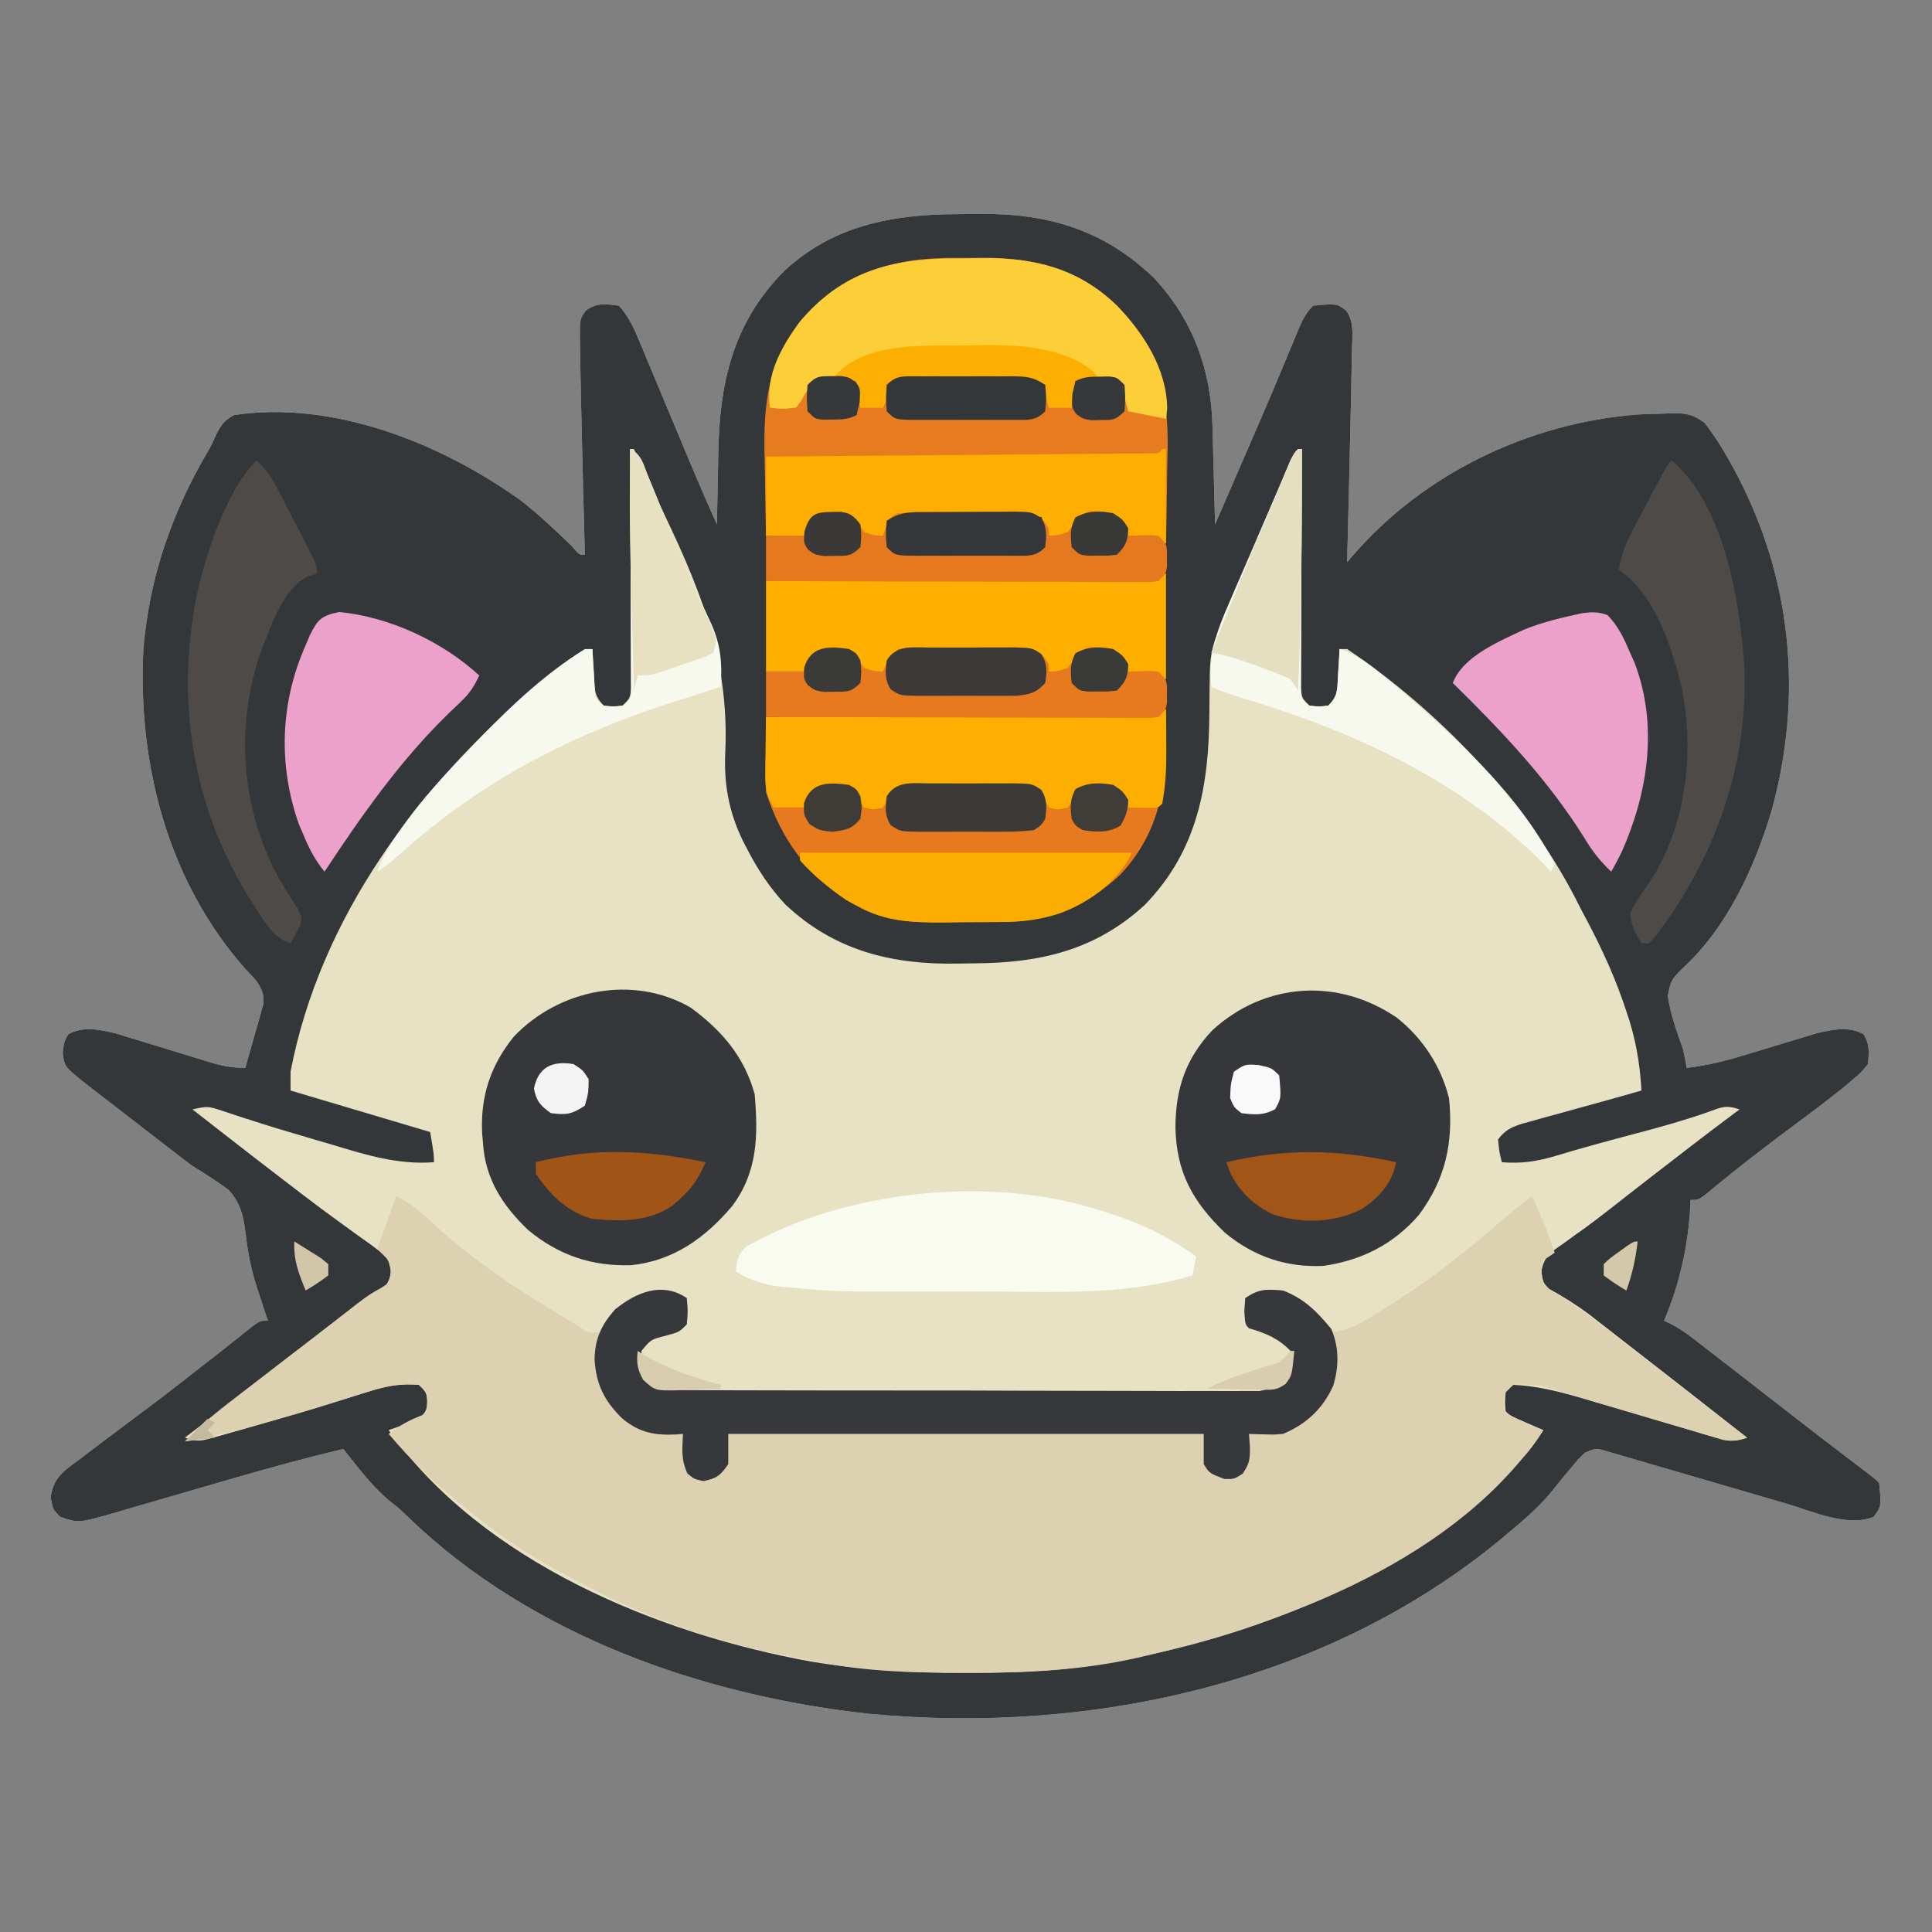 <?xml version="1.0" encoding="UTF-8"?>
<svg version="1.1" xmlns="http://www.w3.org/2000/svg" width="512" height="512">
<rect width="100%" height="100%" fill="#808080" stroke="none"/>
<path d="M0 0 C2.122 -0.01 4.243 -0.041 6.365 -0.072 C24.361 -0.214 39.185 4.175 52.375 16.873 C62.654 27.859 67.558 41.212 67.906 56.166 C67.927 56.914 67.948 57.661 67.969 58.431 C68.034 60.805 68.093 63.179 68.152 65.553 C68.195 67.168 68.239 68.783 68.283 70.398 C68.39 74.346 68.491 78.293 68.59 82.24 C70.718 77.33 72.846 72.419 74.972 67.508 C75.715 65.793 76.458 64.078 77.201 62.364 C83.911 46.881 83.911 46.881 90.381 31.296 C91.542 28.478 92.411 26.419 94.59 24.24 C100.834 23.673 100.834 23.673 103.292 25.519 C105.63 28.619 104.927 32.574 104.84 36.303 C104.829 37.261 104.818 38.22 104.806 39.207 C104.765 42.153 104.707 45.097 104.64 48.042 C104.584 50.507 104.531 52.973 104.478 55.438 C104.214 67.707 103.912 79.974 103.59 92.24 C104.033 91.719 104.476 91.198 104.932 90.662 C123.828 68.706 151.807 55.297 180.656 53.082 C182.843 52.965 185.025 52.908 187.215 52.865 C187.952 52.828 188.689 52.79 189.449 52.752 C193.258 52.691 195.263 52.995 198.336 55.303 C200.879 58.618 203.02 61.956 205.027 65.615 C205.415 66.318 205.802 67.02 206.202 67.744 C221.433 95.947 224.587 127.55 215.997 158.375 C211.535 173.298 204.017 189.443 192.402 199.928 C189.394 203.048 189.394 203.048 188.571 207.155 C189.282 212.049 190.943 216.596 192.59 221.24 C192.959 222.899 193.311 224.564 193.59 226.24 C198.524 225.64 203.037 224.631 207.808 223.174 C209.166 222.767 210.524 222.36 211.883 221.953 C213.99 221.316 216.096 220.676 218.201 220.031 C220.255 219.403 222.313 218.788 224.371 218.174 C225.588 217.803 226.806 217.432 228.06 217.051 C232.253 216.088 236.657 215.118 240.527 217.365 C242.098 220.137 241.921 222.097 241.59 225.24 C239.824 227.479 239.824 227.479 237.34 229.553 C236.423 230.324 235.507 231.094 234.562 231.889 C230.669 234.969 226.731 237.975 222.734 240.92 C219.448 243.344 216.2 245.812 212.965 248.303 C212.425 248.717 211.885 249.131 211.329 249.558 C206.988 252.902 202.735 256.347 198.515 259.842 C196.59 261.24 196.59 261.24 194.59 261.24 C194.564 261.932 194.538 262.625 194.511 263.338 C193.912 273.687 191.64 283.669 187.59 293.24 C188.178 293.518 188.766 293.795 189.372 294.081 C191.463 295.174 193.202 296.349 195.066 297.787 C195.727 298.295 196.389 298.803 197.07 299.326 C198.132 300.15 198.132 300.15 199.215 300.99 C199.961 301.565 200.707 302.14 201.476 302.732 C207.606 307.46 213.714 312.218 219.818 316.978 C225.972 321.774 232.164 326.519 238.373 331.242 C239.379 332.009 239.379 332.009 240.406 332.791 C240.998 333.241 241.591 333.692 242.201 334.156 C243.59 335.24 243.59 335.24 244.59 336.24 C245.167 342.471 245.167 342.471 243.09 345.24 C236.169 348.009 226.912 343.761 220.168 341.77 C218.097 341.16 216.025 340.557 213.951 339.956 C208.062 338.249 202.177 336.526 196.293 334.8 C192.681 333.742 189.066 332.691 185.45 331.646 C183.408 331.052 181.369 330.449 179.33 329.846 C178.094 329.488 176.859 329.131 175.586 328.763 C174.498 328.444 173.41 328.125 172.288 327.797 C169.509 326.989 169.509 326.989 166.59 328.24 C164.873 329.896 164.873 329.896 163.215 331.928 C162.597 332.652 161.98 333.377 161.344 334.123 C159.927 335.833 158.535 337.565 157.152 339.303 C153.918 343.01 150.365 346.099 146.59 349.24 C145.86 349.858 145.13 350.475 144.379 351.111 C98.104 389.315 35.86 402.976 -23.036 397.419 C-66.998 392.642 -112.447 376.752 -144.797 345.713 C-147.416 343.171 -147.416 343.171 -150.438 340.787 C-155.082 336.808 -158.618 332.01 -162.41 327.24 C-172.142 329.535 -181.754 332.162 -191.356 334.947 C-192.503 335.279 -193.651 335.61 -194.833 335.952 C-199.622 337.336 -204.41 338.722 -209.193 340.127 C-212.723 341.162 -216.258 342.181 -219.793 343.197 C-220.871 343.518 -221.95 343.839 -223.06 344.169 C-232.58 346.882 -232.58 346.882 -237.41 345.24 C-239.41 343.24 -239.41 343.24 -239.989 340.014 C-239.159 334.597 -236.424 332.997 -232.16 329.865 C-231.427 329.299 -230.693 328.733 -229.937 328.15 C-227.777 326.491 -225.598 324.863 -223.41 323.24 C-221.875 322.078 -221.875 322.078 -220.309 320.893 C-218.439 319.483 -216.562 318.082 -214.68 316.689 C-208.98 312.449 -203.406 308.04 -197.805 303.67 C-196.733 302.836 -196.733 302.836 -195.639 301.985 C-194.062 300.75 -192.492 299.505 -190.927 298.253 C-190.121 297.612 -189.315 296.971 -188.485 296.311 C-187.752 295.723 -187.019 295.135 -186.265 294.53 C-184.41 293.24 -184.41 293.24 -182.41 293.24 C-182.9 291.786 -182.9 291.786 -183.399 290.303 C-183.842 288.949 -184.283 287.595 -184.723 286.24 C-184.959 285.523 -185.195 284.807 -185.438 284.068 C-186.834 279.648 -187.705 275.449 -188.223 270.848 C-188.813 266.021 -189.426 262.331 -192.805 258.588 C-195.91 256.273 -199.105 254.258 -202.41 252.24 C-204.472 250.704 -206.514 249.141 -208.535 247.553 C-209.608 246.724 -210.681 245.896 -211.754 245.068 C-212.326 244.626 -212.899 244.183 -213.489 243.727 C-214.889 242.644 -216.29 241.562 -217.692 240.48 C-220.141 238.59 -222.589 236.697 -225.035 234.803 C-226.209 233.897 -226.209 233.897 -227.407 232.974 C-228.143 232.403 -228.879 231.832 -229.637 231.244 C-230.293 230.737 -230.948 230.23 -231.624 229.707 C-236.336 225.838 -236.336 225.838 -236.785 222.24 C-236.41 219.24 -236.41 219.24 -235.348 217.365 C-231.352 215.045 -226.861 216.133 -222.558 217.158 C-221.179 217.572 -219.803 217.996 -218.43 218.428 C-217.695 218.65 -216.959 218.872 -216.202 219.1 C-213.873 219.805 -211.548 220.521 -209.223 221.24 C-206.887 221.958 -204.551 222.672 -202.212 223.38 C-200.762 223.819 -199.314 224.264 -197.868 224.716 C-194.516 225.736 -191.956 226.24 -188.41 226.24 C-187.512 223.163 -186.646 220.078 -185.785 216.99 C-185.53 216.118 -185.275 215.245 -185.012 214.346 C-184.78 213.501 -184.548 212.657 -184.309 211.787 C-184.089 211.012 -183.869 210.237 -183.642 209.438 C-183.356 206.725 -183.974 205.522 -185.41 203.24 C-186.379 202.129 -187.383 201.047 -188.41 199.99 C-208.938 176.816 -216.977 145.612 -215.41 115.24 C-213.849 96.397 -207.934 79.256 -198.402 62.998 C-197.293 61.095 -197.293 61.095 -196.133 58.4 C-194.773 55.794 -193.992 54.676 -191.41 53.24 C-165.115 49.266 -136.646 60.682 -115.602 75.721 C-110.735 79.45 -106.313 83.69 -101.895 87.932 C-99.854 90.354 -99.854 90.354 -98.41 90.24 C-98.441 89.149 -98.471 88.058 -98.502 86.933 C-98.816 75.509 -99.103 64.085 -99.356 52.659 C-99.39 51.139 -99.425 49.619 -99.46 48.099 C-99.551 44.209 -99.616 40.319 -99.66 36.428 C-99.692 35.055 -99.692 35.055 -99.725 33.654 C-99.757 27.698 -99.757 27.698 -98.109 25.523 C-95.266 23.376 -92.826 23.813 -89.41 24.24 C-87.081 26.799 -85.715 29.509 -84.389 32.682 C-84.022 33.554 -83.655 34.426 -83.276 35.324 C-82.695 36.727 -82.695 36.727 -82.102 38.158 C-81.694 39.13 -81.286 40.102 -80.865 41.103 C-79.563 44.209 -78.268 47.318 -76.973 50.428 C-75.68 53.519 -74.386 56.609 -73.091 59.699 C-72.287 61.619 -71.484 63.54 -70.683 65.462 C-68.334 71.09 -65.914 76.68 -63.41 82.24 C-63.396 81.273 -63.381 80.306 -63.366 79.31 C-63.308 75.664 -63.23 72.018 -63.148 68.373 C-63.115 66.806 -63.087 65.239 -63.064 63.672 C-62.782 44.918 -59.255 28.774 -45.543 15.01 C-32.681 3.049 -16.979 0.046 0 0 Z " fill="#E8E2C4" transform="translate(253.41,56.76)"/>
<path d="M0 0 C2.122 -0.01 4.243 -0.041 6.365 -0.072 C24.361 -0.214 39.185 4.175 52.375 16.873 C62.654 27.859 67.558 41.212 67.906 56.166 C67.927 56.914 67.948 57.661 67.969 58.431 C68.034 60.805 68.093 63.179 68.152 65.553 C68.195 67.168 68.239 68.783 68.283 70.398 C68.39 74.346 68.491 78.293 68.59 82.24 C70.718 77.33 72.846 72.419 74.972 67.508 C75.715 65.793 76.458 64.078 77.201 62.364 C83.911 46.881 83.911 46.881 90.381 31.296 C91.542 28.478 92.411 26.419 94.59 24.24 C100.834 23.673 100.834 23.673 103.292 25.519 C105.63 28.619 104.927 32.574 104.84 36.303 C104.829 37.261 104.818 38.22 104.806 39.207 C104.765 42.153 104.707 45.097 104.64 48.042 C104.584 50.507 104.531 52.973 104.478 55.438 C104.214 67.707 103.912 79.974 103.59 92.24 C104.033 91.719 104.476 91.198 104.932 90.662 C123.828 68.706 151.807 55.297 180.656 53.082 C182.843 52.965 185.025 52.908 187.215 52.865 C187.952 52.828 188.689 52.79 189.449 52.752 C193.258 52.691 195.263 52.995 198.336 55.303 C200.879 58.618 203.02 61.956 205.027 65.615 C205.415 66.318 205.802 67.02 206.202 67.744 C221.433 95.947 224.587 127.55 215.997 158.375 C211.535 173.298 204.017 189.443 192.402 199.928 C189.394 203.048 189.394 203.048 188.571 207.155 C189.282 212.049 190.943 216.596 192.59 221.24 C192.959 222.899 193.311 224.564 193.59 226.24 C198.524 225.64 203.037 224.631 207.808 223.174 C209.166 222.767 210.524 222.36 211.883 221.953 C213.99 221.316 216.096 220.676 218.201 220.031 C220.255 219.403 222.313 218.788 224.371 218.174 C225.588 217.803 226.806 217.432 228.06 217.051 C232.253 216.088 236.657 215.118 240.527 217.365 C242.098 220.137 241.921 222.097 241.59 225.24 C239.824 227.479 239.824 227.479 237.34 229.553 C236.423 230.324 235.507 231.094 234.562 231.889 C230.669 234.969 226.731 237.975 222.734 240.92 C219.448 243.344 216.2 245.812 212.965 248.303 C212.425 248.717 211.885 249.131 211.329 249.558 C206.988 252.902 202.735 256.347 198.515 259.842 C196.59 261.24 196.59 261.24 194.59 261.24 C194.564 261.932 194.538 262.625 194.511 263.338 C193.912 273.687 191.64 283.669 187.59 293.24 C188.178 293.518 188.766 293.795 189.372 294.081 C191.463 295.174 193.202 296.349 195.066 297.787 C195.727 298.295 196.389 298.803 197.07 299.326 C198.132 300.15 198.132 300.15 199.215 300.99 C199.961 301.565 200.707 302.14 201.476 302.732 C207.606 307.46 213.714 312.218 219.818 316.978 C225.972 321.774 232.164 326.519 238.373 331.242 C239.379 332.009 239.379 332.009 240.406 332.791 C240.998 333.241 241.591 333.692 242.201 334.156 C243.59 335.24 243.59 335.24 244.59 336.24 C245.167 342.471 245.167 342.471 243.09 345.24 C236.169 348.009 226.912 343.761 220.168 341.77 C218.097 341.16 216.025 340.557 213.951 339.956 C208.062 338.249 202.177 336.526 196.293 334.8 C192.681 333.742 189.066 332.691 185.45 331.646 C183.408 331.052 181.369 330.449 179.33 329.846 C178.094 329.488 176.859 329.131 175.586 328.763 C174.498 328.444 173.41 328.125 172.288 327.797 C169.509 326.989 169.509 326.989 166.59 328.24 C164.873 329.896 164.873 329.896 163.215 331.928 C162.597 332.652 161.98 333.377 161.344 334.123 C159.927 335.833 158.535 337.565 157.152 339.303 C153.918 343.01 150.365 346.099 146.59 349.24 C145.86 349.858 145.13 350.475 144.379 351.111 C98.104 389.315 35.86 402.976 -23.036 397.419 C-66.998 392.642 -112.447 376.752 -144.797 345.713 C-147.416 343.171 -147.416 343.171 -150.438 340.787 C-155.082 336.808 -158.618 332.01 -162.41 327.24 C-172.142 329.535 -181.754 332.162 -191.356 334.947 C-192.503 335.279 -193.651 335.61 -194.833 335.952 C-199.622 337.336 -204.41 338.722 -209.193 340.127 C-212.723 341.162 -216.258 342.181 -219.793 343.197 C-220.871 343.518 -221.95 343.839 -223.06 344.169 C-232.58 346.882 -232.58 346.882 -237.41 345.24 C-239.41 343.24 -239.41 343.24 -239.989 340.014 C-239.159 334.597 -236.424 332.997 -232.16 329.865 C-231.427 329.299 -230.693 328.733 -229.937 328.15 C-227.777 326.491 -225.598 324.863 -223.41 323.24 C-221.875 322.078 -221.875 322.078 -220.309 320.893 C-218.439 319.483 -216.562 318.082 -214.68 316.689 C-208.98 312.449 -203.406 308.04 -197.805 303.67 C-196.733 302.836 -196.733 302.836 -195.639 301.985 C-194.062 300.75 -192.492 299.505 -190.927 298.253 C-190.121 297.612 -189.315 296.971 -188.485 296.311 C-187.752 295.723 -187.019 295.135 -186.265 294.53 C-184.41 293.24 -184.41 293.24 -182.41 293.24 C-182.9 291.786 -182.9 291.786 -183.399 290.303 C-183.842 288.949 -184.283 287.595 -184.723 286.24 C-184.959 285.523 -185.195 284.807 -185.438 284.068 C-186.834 279.648 -187.705 275.449 -188.223 270.848 C-188.813 266.021 -189.426 262.331 -192.805 258.588 C-195.91 256.273 -199.105 254.258 -202.41 252.24 C-204.472 250.704 -206.514 249.141 -208.535 247.553 C-209.608 246.724 -210.681 245.896 -211.754 245.068 C-212.326 244.626 -212.899 244.183 -213.489 243.727 C-214.889 242.644 -216.29 241.562 -217.692 240.48 C-220.141 238.59 -222.589 236.697 -225.035 234.803 C-226.209 233.897 -226.209 233.897 -227.407 232.974 C-228.143 232.403 -228.879 231.832 -229.637 231.244 C-230.293 230.737 -230.948 230.23 -231.624 229.707 C-236.336 225.838 -236.336 225.838 -236.785 222.24 C-236.41 219.24 -236.41 219.24 -235.348 217.365 C-231.352 215.045 -226.861 216.133 -222.558 217.158 C-221.179 217.572 -219.803 217.996 -218.43 218.428 C-217.695 218.65 -216.959 218.872 -216.202 219.1 C-213.873 219.805 -211.548 220.521 -209.223 221.24 C-206.887 221.958 -204.551 222.672 -202.212 223.38 C-200.762 223.819 -199.314 224.264 -197.868 224.716 C-194.516 225.736 -191.956 226.24 -188.41 226.24 C-187.512 223.163 -186.646 220.078 -185.785 216.99 C-185.53 216.118 -185.275 215.245 -185.012 214.346 C-184.78 213.501 -184.548 212.657 -184.309 211.787 C-184.089 211.012 -183.869 210.237 -183.642 209.438 C-183.356 206.725 -183.974 205.522 -185.41 203.24 C-186.379 202.129 -187.383 201.047 -188.41 199.99 C-208.938 176.816 -216.977 145.612 -215.41 115.24 C-213.849 96.397 -207.934 79.256 -198.402 62.998 C-197.293 61.095 -197.293 61.095 -196.133 58.4 C-194.773 55.794 -193.992 54.676 -191.41 53.24 C-165.115 49.266 -136.646 60.682 -115.602 75.721 C-110.735 79.45 -106.313 83.69 -101.895 87.932 C-99.854 90.354 -99.854 90.354 -98.41 90.24 C-98.441 89.149 -98.471 88.058 -98.502 86.933 C-98.816 75.509 -99.103 64.085 -99.356 52.659 C-99.39 51.139 -99.425 49.619 -99.46 48.099 C-99.551 44.209 -99.616 40.319 -99.66 36.428 C-99.692 35.055 -99.692 35.055 -99.725 33.654 C-99.757 27.698 -99.757 27.698 -98.109 25.523 C-95.266 23.376 -92.826 23.813 -89.41 24.24 C-87.081 26.799 -85.715 29.509 -84.389 32.682 C-84.022 33.554 -83.655 34.426 -83.276 35.324 C-82.695 36.727 -82.695 36.727 -82.102 38.158 C-81.694 39.13 -81.286 40.102 -80.865 41.103 C-79.563 44.209 -78.268 47.318 -76.973 50.428 C-75.68 53.519 -74.386 56.609 -73.091 59.699 C-72.287 61.619 -71.484 63.54 -70.683 65.462 C-68.334 71.09 -65.914 76.68 -63.41 82.24 C-63.396 81.273 -63.381 80.306 -63.366 79.31 C-63.308 75.664 -63.23 72.018 -63.148 68.373 C-63.115 66.806 -63.087 65.239 -63.064 63.672 C-62.782 44.918 -59.255 28.774 -45.543 15.01 C-32.681 3.049 -16.979 0.046 0 0 Z M-86.41 62.24 C-86.406 63.063 -86.402 63.885 -86.397 64.732 C-86.357 72.472 -86.326 80.212 -86.307 87.953 C-86.296 91.932 -86.282 95.912 -86.26 99.891 C-86.238 103.73 -86.226 107.568 -86.221 111.406 C-86.217 112.873 -86.21 114.339 -86.199 115.806 C-86.184 117.856 -86.182 119.905 -86.183 121.955 C-86.179 123.123 -86.174 124.291 -86.17 125.494 C-86.41 128.24 -86.41 128.24 -88.41 130.24 C-90.91 130.49 -90.91 130.49 -93.41 130.24 C-96.181 127.47 -95.808 125.475 -96.035 121.615 C-96.148 119.832 -96.148 119.832 -96.262 118.014 C-96.311 117.098 -96.36 116.183 -96.41 115.24 C-101.466 116.812 -105.03 119.849 -109.035 123.178 C-110.14 124.096 -110.14 124.096 -111.267 125.032 C-142.499 151.462 -168.557 186.308 -176.41 227.24 C-176.41 228.89 -176.41 230.54 -176.41 232.24 C-164.2 235.87 -151.99 239.5 -139.41 243.24 C-138.41 249.24 -138.41 249.24 -138.41 251.24 C-148.045 251.959 -156.429 249.288 -165.535 246.553 C-167.04 246.112 -168.545 245.673 -170.051 245.234 C-176.052 243.477 -182.042 241.697 -187.988 239.757 C-188.72 239.521 -189.452 239.284 -190.206 239.04 C-191.596 238.588 -192.983 238.128 -194.367 237.66 C-198.348 236.357 -198.348 236.357 -202.41 237.24 C-194.269 243.593 -186.127 249.944 -177.924 256.216 C-176.539 257.274 -175.157 258.335 -173.776 259.397 C-170.08 262.236 -166.352 265.014 -162.567 267.732 C-161.777 268.309 -160.988 268.886 -160.174 269.48 C-158.658 270.587 -157.13 271.678 -155.59 272.752 C-150.604 276.423 -150.604 276.423 -149.664 280.393 C-150.627 284.066 -151.74 284.823 -154.91 286.865 C-155.915 287.542 -156.919 288.219 -157.953 288.916 C-158.786 289.468 -158.786 289.468 -159.635 290.032 C-162.912 292.262 -166.059 294.666 -169.223 297.053 C-169.904 297.564 -170.585 298.075 -171.287 298.602 C-176.918 302.838 -182.464 307.178 -187.992 311.549 C-193.421 315.836 -198.918 320.035 -204.41 324.24 C-201.125 325.335 -200.328 325.169 -197.114 324.271 C-195.815 323.914 -195.815 323.914 -194.491 323.55 C-193.557 323.283 -192.623 323.015 -191.66 322.74 C-190.695 322.47 -189.729 322.201 -188.734 321.923 C-179.566 319.338 -170.453 316.568 -161.352 313.756 C-159.705 313.25 -158.058 312.744 -156.41 312.24 C-155.725 312.03 -155.039 311.819 -154.333 311.603 C-150.223 310.377 -146.712 309.903 -142.41 310.24 C-140.41 312.24 -140.41 312.24 -140.16 314.74 C-140.41 317.24 -140.41 317.24 -142.41 319.24 C-144.356 320.092 -144.356 320.092 -146.535 320.865 C-147.26 321.126 -147.984 321.386 -148.731 321.654 C-149.285 321.848 -149.839 322.041 -150.41 322.24 C-125.675 357.124 -79.011 376.26 -38.287 383.598 C-24.719 385.845 -11.399 386.611 2.34 386.553 C3.216 386.551 4.093 386.55 4.996 386.548 C18.085 386.508 30.745 385.929 43.59 383.24 C45.116 382.947 46.642 382.654 48.168 382.361 C80.672 375.851 113.599 362.41 138.59 340.24 C139.138 339.757 139.687 339.274 140.252 338.777 C142.02 337.213 143.776 335.636 145.527 334.053 C146.343 333.322 146.343 333.322 147.176 332.577 C150.613 329.412 153.141 326.222 155.59 322.24 C154.952 321.963 154.313 321.686 153.656 321.4 C152.83 321.038 152.003 320.676 151.152 320.303 C150.328 319.943 149.505 319.583 148.656 319.213 C146.59 318.24 146.59 318.24 145.59 317.24 C145.402 314.803 145.402 314.803 145.59 312.24 C146.25 311.58 146.91 310.92 147.59 310.24 C154.735 310.561 161.225 312.387 168.047 314.436 C170.232 315.075 172.418 315.714 174.603 316.354 C178.019 317.362 181.433 318.375 184.847 319.389 C188.161 320.371 191.479 321.341 194.797 322.311 C195.82 322.619 196.843 322.927 197.896 323.245 C198.848 323.522 199.8 323.799 200.78 324.084 C201.615 324.332 202.449 324.58 203.309 324.836 C205.759 325.27 207.252 325.027 209.59 324.24 C199.658 316.417 189.697 308.633 179.707 300.884 C177.759 299.372 175.815 297.855 173.871 296.338 C172.757 295.472 171.642 294.606 170.527 293.74 C169.511 292.951 168.496 292.162 167.449 291.35 C164.137 288.907 160.702 286.778 157.101 284.787 C155.59 283.24 155.59 283.24 155.023 280.35 C155.804 276.066 157.432 275.217 160.965 272.74 C162.161 271.877 163.356 271.013 164.551 270.146 C165.525 269.452 165.525 269.452 166.518 268.744 C170.285 266.009 173.927 263.113 177.59 260.24 C179.128 259.042 180.667 257.844 182.207 256.646 C182.948 256.07 183.689 255.494 184.452 254.9 C192.115 248.949 199.809 243.038 207.59 237.24 C203.891 236.007 202.812 236.643 199.207 237.959 C192.78 240.209 186.298 242.013 179.715 243.74 C172.597 245.621 165.508 247.536 158.465 249.678 C153.635 251.089 149.603 251.641 144.59 251.24 C143.902 248.428 143.902 248.428 143.59 245.24 C145.898 241.918 148.99 241.307 152.761 240.268 C153.984 239.925 155.206 239.583 156.465 239.23 C157.756 238.879 159.048 238.528 160.34 238.178 C161.603 237.826 162.866 237.475 164.168 237.113 C166.535 236.456 168.903 235.802 171.272 235.154 C174.718 234.205 178.154 233.227 181.59 232.24 C181.184 224.758 179.987 218.125 177.527 211.053 C177.219 210.149 176.911 209.246 176.594 208.315 C173.63 199.888 169.835 192.083 165.59 184.24 C165.098 183.271 164.607 182.301 164.101 181.303 C150.681 155.294 127.685 131.476 103.59 115.24 C102.93 115.24 102.27 115.24 101.59 115.24 C101.541 116.155 101.492 117.071 101.441 118.014 C101.366 119.202 101.292 120.391 101.215 121.615 C101.145 122.799 101.075 123.982 101.004 125.201 C100.59 128.24 100.59 128.24 98.59 130.24 C96.09 130.49 96.09 130.49 93.59 130.24 C91.59 128.24 91.59 128.24 91.349 125.494 C91.354 124.326 91.358 123.158 91.363 121.955 C91.362 121.311 91.362 120.667 91.362 120.003 C91.363 117.871 91.379 115.739 91.394 113.607 C91.398 112.131 91.401 110.654 91.403 109.177 C91.411 105.287 91.43 101.397 91.452 97.508 C91.473 93.54 91.482 89.572 91.492 85.604 C91.513 77.816 91.548 70.028 91.59 62.24 C88.962 63.554 88.788 64.686 87.666 67.374 C87.295 68.252 86.925 69.13 86.543 70.035 C86.147 70.992 85.751 71.949 85.344 72.936 C84.726 74.407 84.726 74.407 84.096 75.908 C82.775 79.058 81.463 82.211 80.152 85.365 C79.272 87.47 78.391 89.574 77.51 91.678 C75.525 96.417 73.54 101.156 71.58 105.905 C70.971 107.341 70.338 108.768 69.665 110.177 C67.598 114.538 67.209 118.136 67.183 122.939 C67.167 124.014 67.167 124.014 67.151 125.11 C67.117 127.383 67.101 129.655 67.09 131.928 C66.994 151.3 64.049 168.589 49.957 183.061 C36.895 195.088 22.165 198.442 4.882 198.535 C3.412 198.547 1.941 198.567 0.47 198.597 C-16.877 198.947 -32.26 195.235 -45.285 182.928 C-49.483 178.457 -52.599 173.674 -55.41 168.24 C-55.801 167.487 -56.192 166.735 -56.594 165.959 C-60.317 158.213 -61.62 150.885 -61.192 142.303 C-60.122 117.02 -68.467 97.78 -79.407 75.32 C-81.492 70.999 -83.452 66.62 -85.41 62.24 C-85.74 62.24 -86.07 62.24 -86.41 62.24 Z " fill="#34373A" transform="translate(253.41,56.76)"/>
<path d="M0 0 C3.795 1.898 5.902 3.615 8.938 6.5 C19.755 16.519 31.444 24.421 44.121 31.882 C45.714 32.83 47.282 33.819 48.844 34.816 C51.028 36.241 51.028 36.241 54 36 C54.598 35.093 55.196 34.185 55.812 33.25 C58.697 28.965 61.353 26.566 66.504 25.465 C73.389 24.593 73.389 24.593 77 27 C77.312 30.5 77.312 30.5 77 34 C75 36 75 36 71.562 36.938 C67.467 37.981 67.467 37.981 65 41 C65.064 45.822 65.064 45.822 67.646 49.694 C70.769 51.426 73.031 51.383 76.598 51.394 C77.59 51.404 77.59 51.404 78.602 51.413 C80.817 51.43 83.031 51.425 85.246 51.42 C86.834 51.427 88.423 51.436 90.011 51.446 C94.325 51.468 98.639 51.471 102.953 51.469 C106.554 51.469 110.155 51.477 113.756 51.486 C122.251 51.505 130.746 51.508 139.241 51.501 C148.006 51.494 156.77 51.517 165.535 51.554 C173.06 51.585 180.584 51.596 188.109 51.592 C192.603 51.59 197.097 51.596 201.592 51.62 C205.818 51.643 210.044 51.641 214.271 51.62 C215.821 51.617 217.372 51.622 218.923 51.636 C221.041 51.655 223.157 51.642 225.275 51.621 C227.053 51.623 227.053 51.623 228.866 51.624 C232.932 50.815 234.429 49.181 237 46 C237.834 43.456 237.834 43.456 237 41 C233.719 37.622 230.459 36.317 226 35 C225 34 225 34 224.75 30.562 C224.833 29.387 224.915 28.211 225 27 C228.742 24.505 230.562 24.624 235 25 C240.855 27.225 244.557 30.836 248 36 C253.273 35.497 257.178 32.743 261.562 30 C262.365 29.502 263.167 29.005 263.993 28.492 C274.742 21.744 284.417 13.933 293.969 5.602 C296.263 3.632 298.549 1.766 301 0 C303.259 4.934 305.401 9.804 307 15 C305.515 15.99 305.515 15.99 304 17 C303.401 19.947 303.401 19.947 304 23 C305.713 24.894 305.713 24.894 308.188 26.25 C312.272 28.872 316.165 31.585 320 34.562 C320.534 34.976 321.068 35.389 321.618 35.815 C323.414 37.208 325.207 38.604 327 40 C328.458 41.134 329.917 42.268 331.375 43.402 C333.686 45.2 335.996 46.997 338.306 48.796 C344.851 53.89 351.419 58.953 358 64 C354.515 65.202 352.364 64.784 348.868 63.737 C347.846 63.436 346.825 63.136 345.772 62.826 C344.675 62.493 343.577 62.16 342.445 61.816 C341.311 61.482 340.177 61.148 339.008 60.803 C335.377 59.732 331.751 58.649 328.125 57.562 C324.506 56.48 320.886 55.401 317.263 54.333 C315.008 53.667 312.756 52.994 310.505 52.313 C309.478 52.009 308.45 51.706 307.391 51.393 C306.493 51.123 305.594 50.854 304.669 50.576 C301.67 49.929 299.059 49.767 296 50 C293.791 51.828 293.791 51.828 293.562 54.438 C293.734 57.189 293.734 57.189 296.188 58.688 C298.765 59.89 301.334 61.01 304 62 C281.394 95.909 236.824 112.855 198.875 121.75 C197.625 122.048 197.625 122.048 196.35 122.352 C181.424 125.692 166.487 126.378 151.25 126.312 C149.932 126.31 149.932 126.31 148.588 126.307 C136.37 126.264 124.405 125.959 112.396 123.492 C109.777 122.954 107.15 122.48 104.52 122.004 C83.989 118.098 64.304 111.085 46 101 C45.397 100.677 44.793 100.354 44.171 100.021 C35.541 95.396 27.639 90.131 20 84 C19.46 83.568 18.919 83.136 18.362 82.69 C10.869 76.658 4.2 70.385 -2 63 C0.914 60.726 3.54 59.309 7 58 C8.27 56.947 8.27 56.947 8.188 54.562 C8.268 51.833 8.268 51.833 6 50 C-0.308 49.319 -5.609 51.185 -11.562 53.125 C-13.609 53.77 -15.655 54.411 -17.703 55.051 C-18.744 55.376 -19.785 55.702 -20.857 56.038 C-25.817 57.556 -30.809 58.948 -35.812 60.312 C-36.688 60.554 -37.563 60.796 -38.465 61.045 C-44.267 62.619 -50.092 63.892 -56 65 C-51.85 60.611 -47.289 56.982 -42.5 53.312 C-41.701 52.696 -40.902 52.08 -40.079 51.444 C-37.722 49.626 -35.361 47.813 -33 46 C-31.795 45.072 -30.591 44.144 -29.387 43.215 C-27.295 41.602 -25.201 39.994 -23.105 38.387 C-20.894 36.687 -18.689 34.982 -16.488 33.27 C-15.905 32.817 -15.321 32.364 -14.72 31.897 C-13.104 30.643 -11.489 29.386 -9.875 28.129 C-7 26 -7 26 -4.156 24.402 C-3.445 23.94 -2.733 23.477 -2 23 C-1.333 20 -1.333 20 -2 17 C-2.99 16.01 -3.98 15.02 -5 14 C-3.35 9.38 -1.7 4.76 0 0 Z " fill="#DCD1B0" transform="translate(105,317)"/>
<path d="M0 0 C2.351 0.027 4.697 0 7.048 -0.032 C20.594 -0.063 32.355 2.958 42.353 12.652 C53.461 24.083 56.009 35.649 55.792 51.013 C55.75 52.83 55.708 54.647 55.665 56.464 C55.64 58.332 55.617 60.2 55.597 62.068 C55.542 66.597 55.456 71.124 55.353 75.652 C53.724 75.424 52.1 75.168 50.478 74.902 C49.573 74.763 48.668 74.623 47.735 74.48 C45.353 73.652 45.353 73.652 44.157 71.636 C43.759 70.654 43.759 70.654 43.353 69.652 C40.155 68.053 36.812 68.003 33.353 68.652 C31.151 71.091 31.151 71.091 29.353 73.652 C26.603 73.964 26.603 73.964 24.353 73.652 C23.693 72.002 23.033 70.352 22.353 68.652 C16.996 68.578 11.639 68.523 6.282 68.487 C4.459 68.472 2.637 68.451 0.814 68.426 C-1.805 68.389 -4.423 68.372 -7.042 68.359 C-8.266 68.336 -8.266 68.336 -9.514 68.312 C-13.731 68.17 -13.731 68.17 -17.324 70.048 C-18.73 71.629 -18.73 71.629 -19.647 73.652 C-21.897 73.964 -21.897 73.964 -24.647 73.652 C-25.514 72.414 -25.514 72.414 -26.397 71.152 C-28.348 68.508 -28.348 68.508 -30.792 68.144 C-33.236 68.026 -35.272 68.056 -37.647 68.652 C-38.122 69.477 -38.596 70.302 -39.085 71.152 C-39.601 71.977 -40.116 72.802 -40.647 73.652 C-42.988 73.896 -42.988 73.896 -45.745 73.808 C-46.659 73.786 -47.573 73.763 -48.515 73.74 C-49.219 73.711 -49.922 73.682 -50.647 73.652 C-50.773 68.478 -50.862 63.305 -50.922 58.131 C-50.947 56.376 -50.981 54.622 -51.025 52.868 C-51.367 38.759 -50.231 26.947 -40.644 15.71 C-28.9 3.599 -16.454 -0.223 0 0 Z " fill="#E77B1F" transform="translate(253.647,68.348)"/>
<path d="M0 0 C0.33 0 0.66 0 1 0 C1.323 16.625 0.952 30.952 -11.188 43.875 C-20.1 52.157 -30.333 56.3 -42.426 56.336 C-43.213 56.343 -44.001 56.349 -44.813 56.356 C-46.471 56.366 -48.129 56.371 -49.787 56.371 C-52.295 56.375 -54.802 56.411 -57.311 56.449 C-65.934 56.51 -73.289 56.351 -81 52 C-81.891 51.519 -82.781 51.038 -83.699 50.543 C-94.514 43.17 -100.847 34.459 -105 22 C-105.081 20.446 -105.108 18.888 -105.098 17.332 C-105.094 16.439 -105.091 15.547 -105.088 14.627 C-105.08 13.698 -105.071 12.769 -105.062 11.812 C-105.058 10.872 -105.053 9.932 -105.049 8.963 C-105.037 6.642 -105.021 4.321 -105 2 C-103.699 1.99 -102.399 1.979 -101.058 1.969 C-88.83 1.871 -76.601 1.768 -64.372 1.661 C-58.084 1.605 -51.797 1.552 -45.509 1.503 C-39.447 1.455 -33.384 1.403 -27.322 1.347 C-25.003 1.327 -22.685 1.308 -20.366 1.291 C-17.131 1.267 -13.896 1.237 -10.66 1.205 C-9.692 1.2 -8.723 1.194 -7.724 1.188 C-6.41 1.173 -6.41 1.173 -5.068 1.158 C-4.302 1.152 -3.536 1.145 -2.747 1.139 C-0.972 1.188 -0.972 1.188 0 0 Z " fill="#E77A1F" transform="translate(308,188)"/>
<path d="M0 0 C6.851 5.525 11.577 12.695 13.75 21.25 C14.975 32.961 12.827 42.793 5.75 52.25 C-0.988 60.021 -9.382 64.258 -19.551 65.727 C-29.425 66.176 -38.001 63.245 -45.625 56.938 C-54.157 48.743 -58.503 40.942 -58.75 29 C-58.685 18.791 -56.092 10.876 -49 3.312 C-35.059 -9.49 -15.553 -10.7 0 0 Z " fill="#35373B" transform="translate(370.25,269.75)"/>
<path d="M0 0 C8.288 6.061 14.266 13.028 17 23 C17.929 33.932 17.817 43.583 11.012 52.648 C3.867 61.064 -4.456 67.085 -15.664 68.285 C-26.175 68.626 -34.878 65.688 -43 59 C-49.782 52.526 -54.366 45.505 -55 36 C-55.075 35.114 -55.15 34.229 -55.227 33.316 C-55.711 23.508 -52.983 15.267 -46.75 7.625 C-34.838 -4.805 -15.327 -8.822 0 0 Z " fill="#35373B" transform="translate(183,267)"/>
<path d="M0 0 C0.312 3.5 0.312 3.5 0 7 C-2 9 -2 9 -5.438 9.938 C-9.533 10.981 -9.533 10.981 -12 14 C-11.936 18.822 -11.936 18.822 -9.354 22.694 C-6.231 24.426 -3.969 24.383 -0.402 24.394 C0.59 24.404 0.59 24.404 1.602 24.413 C3.817 24.43 6.031 24.425 8.246 24.42 C9.834 24.427 11.423 24.436 13.011 24.446 C17.325 24.468 21.639 24.471 25.953 24.469 C29.554 24.469 33.155 24.477 36.756 24.486 C45.251 24.505 53.746 24.508 62.241 24.501 C71.006 24.494 79.77 24.517 88.535 24.554 C96.06 24.585 103.584 24.596 111.109 24.592 C115.603 24.59 120.097 24.596 124.592 24.62 C128.818 24.643 133.044 24.641 137.271 24.62 C138.821 24.617 140.372 24.622 141.923 24.636 C144.041 24.655 146.157 24.642 148.275 24.621 C150.053 24.623 150.053 24.623 151.866 24.624 C155.932 23.815 157.429 22.181 160 19 C160.834 16.456 160.834 16.456 160 14 C156.719 10.622 153.459 9.317 149 8 C148 7 148 7 147.75 3.562 C147.833 2.387 147.915 1.211 148 0 C151.742 -2.495 153.562 -2.376 158 -2 C163.642 0.144 167.02 3.61 170.812 8.188 C172.887 13.102 172.874 18.154 171.309 23.25 C168.562 29.317 164.196 33.43 158 36 C155.641 36.195 155.641 36.195 153.25 36.125 C152.451 36.107 151.652 36.089 150.828 36.07 C150.225 36.047 149.622 36.024 149 36 C149.083 37.237 149.165 38.475 149.25 39.75 C149.244 42.909 149.114 43.828 147.312 46.562 C145 48 145 48 142.438 47.938 C138.481 46.416 138.481 46.416 137 44 C137 41.36 137 38.72 137 36 C95.42 36 53.84 36 11 36 C11 38.64 11 41.28 11 44 C9.01 46.948 7.923 47.82 4.438 48.5 C2 48 2 48 0.188 46.5 C-1.533 42.877 -1.199 39.99 -1 36 C-1.568 36.046 -2.137 36.093 -2.723 36.141 C-8.55 36.413 -12.421 35.711 -17 32 C-21.841 27.314 -24.05 22.868 -24.438 16.188 C-24.315 10.711 -22.607 7.078 -19 3 C-13.285 -1.549 -6.613 -4.408 0 0 Z " fill="#36383C" transform="translate(182,344)"/>
<path d="M0 0 C2.386 0.001 4.769 -0.041 7.154 -0.085 C20.876 -0.192 32.467 2.623 42.654 12.501 C49.714 19.766 55.903 29.325 55.967 39.813 C55.864 40.7 55.761 41.587 55.654 42.501 C52.354 41.841 49.054 41.181 45.654 40.501 C45.345 39.367 45.036 38.232 44.717 37.063 C44.025 33.713 44.025 33.713 42.654 32.501 C40.801 32.429 38.946 32.417 37.092 32.438 C35.574 32.452 35.574 32.452 34.025 32.466 C33.243 32.477 32.46 32.489 31.654 32.501 C31.324 34.811 30.994 37.121 30.654 39.501 C28.674 39.501 26.694 39.501 24.654 39.501 C24.366 38.532 24.077 37.562 23.779 36.563 C23.012 33.394 23.012 33.394 20.654 32.501 C17.883 32.414 15.137 32.385 12.365 32.403 C11.547 32.405 10.728 32.406 9.885 32.408 C7.267 32.413 4.648 32.426 2.029 32.438 C0.256 32.443 -1.518 32.448 -3.291 32.452 C-7.643 32.463 -11.994 32.48 -16.346 32.501 C-17.831 35.966 -17.831 35.966 -19.346 39.501 C-21.326 39.501 -23.306 39.501 -25.346 39.501 C-25.676 37.191 -26.006 34.881 -26.346 32.501 C-30.094 32.087 -33.615 31.871 -37.346 32.501 C-39.073 34.186 -40.004 35.832 -41.154 37.942 C-41.547 38.457 -41.941 38.971 -42.346 39.501 C-46.158 39.938 -46.158 39.938 -49.346 39.501 C-50.361 30.706 -46.567 24.035 -41.553 16.978 C-30.283 3.36 -16.886 -0.048 0 0 Z " fill="#FCCE38" transform="translate(253.346,68.499)"/>
<path d="M0 0 C0.696 0.204 1.392 0.408 2.108 0.618 C11.667 3.497 19.894 7.083 28 13 C27.505 15.475 27.505 15.475 27 18 C9.259 23.42 -9.803 22.315 -28.167 22.261 C-32.082 22.249 -35.996 22.256 -39.911 22.268 C-67.423 22.337 -67.423 22.337 -79.82 21.172 C-80.589 21.103 -81.358 21.034 -82.151 20.962 C-86.643 20.453 -90.084 19.245 -94 17 C-93.69 13.99 -93.491 12.445 -91.207 10.375 C-65.741 -4.248 -28.429 -8.384 0 0 Z " fill="#FAFBF0" transform="translate(289,320)"/>
<path d="M0 0 C0.33 0 0.66 0 1 0 C1 9.24 1 18.48 1 28 C-3.95 27.01 -3.95 27.01 -9 26 C-9.99 24.02 -9.99 24.02 -11 22 C-14.197 20.401 -17.541 20.351 -21 21 C-23.201 23.439 -23.201 23.439 -25 26 C-27.5 26.625 -27.5 26.625 -30 26 C-30.544 25.176 -31.088 24.352 -31.648 23.502 C-33.864 20.643 -33.864 20.643 -37.695 20.353 C-39.172 20.32 -40.649 20.316 -42.125 20.336 C-42.909 20.331 -43.693 20.326 -44.5 20.321 C-46.155 20.318 -47.809 20.327 -49.463 20.348 C-51.992 20.375 -54.517 20.348 -57.047 20.316 C-58.656 20.32 -60.266 20.326 -61.875 20.336 C-62.629 20.326 -63.384 20.316 -64.161 20.305 C-66.578 20.305 -66.578 20.305 -70 21 C-72.378 23.388 -72.378 23.388 -74 26 C-76.5 26.625 -76.5 26.625 -79 26 C-79.598 25.175 -80.196 24.35 -80.812 23.5 C-82.676 20.876 -82.676 20.876 -84.922 20.562 C-88.032 20.472 -90.359 20.545 -92.938 22.375 C-94.059 24.022 -94.059 24.022 -95 26 C-98.3 26 -101.6 26 -105 26 C-105 18.08 -105 10.16 -105 2 C-101.855 1.975 -98.71 1.95 -95.469 1.924 C-85.103 1.841 -74.738 1.752 -64.372 1.661 C-58.084 1.605 -51.797 1.552 -45.509 1.503 C-39.447 1.455 -33.384 1.403 -27.322 1.347 C-25.003 1.327 -22.685 1.308 -20.366 1.291 C-17.131 1.267 -13.896 1.237 -10.66 1.205 C-9.692 1.2 -8.723 1.194 -7.724 1.188 C-6.41 1.173 -6.41 1.173 -5.068 1.158 C-4.302 1.152 -3.536 1.145 -2.747 1.139 C-0.972 1.188 -0.972 1.188 0 0 Z " fill="#FEAF00" transform="translate(308,152)"/>
<path d="M0 0 C0.33 0 0.66 0 1 0 C1.027 2.854 1.047 5.708 1.062 8.562 C1.071 9.362 1.079 10.162 1.088 10.986 C1.107 15.767 0.884 20.295 0 25 C-1 26 -1 26 -2.848 26.098 C-4.898 26.065 -6.949 26.033 -9 26 C-9.289 25.361 -9.578 24.721 -9.875 24.062 C-10.828 21.848 -10.828 21.848 -13 21 C-17.044 20.592 -17.044 20.592 -21 21 C-23.201 23.439 -23.201 23.439 -25 26 C-27.5 26.625 -27.5 26.625 -30 26 C-30.544 25.176 -31.088 24.352 -31.648 23.502 C-33.864 20.643 -33.864 20.643 -37.695 20.353 C-39.172 20.32 -40.649 20.316 -42.125 20.336 C-42.909 20.331 -43.693 20.326 -44.5 20.321 C-46.155 20.318 -47.809 20.327 -49.463 20.348 C-51.992 20.375 -54.517 20.348 -57.047 20.316 C-58.656 20.32 -60.266 20.326 -61.875 20.336 C-62.629 20.326 -63.384 20.316 -64.161 20.305 C-66.578 20.305 -66.578 20.305 -70 21 C-72.378 23.388 -72.378 23.388 -74 26 C-76.5 26.625 -76.5 26.625 -79 26 C-79.598 25.175 -80.196 24.35 -80.812 23.5 C-82.676 20.876 -82.676 20.876 -84.922 20.562 C-88.032 20.472 -90.359 20.545 -92.938 22.375 C-94.059 24.022 -94.059 24.022 -95 26 C-97.64 26 -100.28 26 -103 26 C-104.777 22.938 -105.241 20.76 -105.195 17.234 C-105.189 16.345 -105.182 15.455 -105.176 14.539 C-105.159 13.619 -105.142 12.698 -105.125 11.75 C-105.116 10.814 -105.107 9.878 -105.098 8.914 C-105.074 6.609 -105.041 4.305 -105 2 C-103.699 1.99 -102.399 1.979 -101.058 1.969 C-88.83 1.871 -76.601 1.768 -64.372 1.661 C-58.084 1.605 -51.797 1.552 -45.509 1.503 C-39.447 1.455 -33.384 1.403 -27.322 1.347 C-25.003 1.327 -22.685 1.308 -20.366 1.291 C-17.131 1.267 -13.896 1.237 -10.66 1.205 C-9.692 1.2 -8.723 1.194 -7.724 1.188 C-6.41 1.173 -6.41 1.173 -5.068 1.158 C-4.302 1.152 -3.536 1.145 -2.747 1.139 C-0.972 1.188 -0.972 1.188 0 0 Z " fill="#FEAE00" transform="translate(308,188)"/>
<path d="M0 0 C13.315 1.265 27.366 7.844 37.125 16.812 C35.839 19.657 34.523 21.637 32.254 23.773 C31.685 24.32 31.116 24.867 30.53 25.43 C29.922 26.01 29.314 26.59 28.688 27.188 C16.036 39.56 5.861 54.086 -3.875 68.812 C-6.359 65.764 -7.926 62.75 -9.438 59.125 C-9.851 58.152 -10.265 57.179 -10.691 56.176 C-16.203 40.514 -15.605 23.932 -8.875 8.812 C-8.502 7.922 -8.13 7.031 -7.746 6.113 C-5.659 1.947 -4.696 0.985 0 0 Z " fill="#ECA1CA" transform="translate(89.875,162.188)"/>
<path d="M0 0 C2.524 -0.302 4.111 -0.326 6.508 0.535 C9.392 3.471 10.903 6.778 12.508 10.535 C13.128 11.931 13.128 11.931 13.762 13.355 C19.962 29.905 17.257 47.549 10.285 63.297 C9.42 65.074 8.477 66.813 7.508 68.535 C4.563 65.775 2.452 63.055 0.383 59.598 C-9.249 44.186 -21.566 31.209 -34.492 18.535 C-31.777 11.421 -22.18 7.509 -15.582 4.379 C-10.504 2.329 -5.337 1.146 0 0 Z " fill="#ECA1CA" transform="translate(419.492,162.465)"/>
<path d="M0 0 C2.872 2.52 4.385 5.318 6.137 8.691 C6.714 9.801 7.29 10.91 7.885 12.053 C8.48 13.211 9.075 14.369 9.688 15.562 C10.294 16.725 10.901 17.887 11.525 19.084 C16 27.736 16 27.736 16 30 C15.237 30.24 14.474 30.48 13.688 30.727 C6.882 33.951 3.746 44.139 1.102 50.801 C-5.428 69.763 -4.234 89.963 4.488 108.094 C6.439 111.696 8.448 115.195 10.766 118.574 C12 121 12 121 11.637 123.02 C10.758 124.68 9.879 126.34 9 128 C4.583 126.487 2.616 123.053 0.188 119.312 C-0.249 118.646 -0.686 117.98 -1.135 117.293 C-17.191 92.193 -21.748 63.069 -15.492 34.081 C-13.035 23.682 -7.834 7.834 0 0 Z " fill="#4E4A47" transform="translate(68,122)"/>
<path d="M0 0 C13.744 11.738 17.819 36.149 19.168 53.119 C20.713 79.824 11.827 104.82 -4.117 125.902 C-5.049 126.941 -5.049 126.941 -6 128 C-6.66 128 -7.32 128 -8 128 C-9.748 125.012 -10.695 123.375 -11 120 C-9.622 117.063 -7.863 114.62 -5.984 111.977 C3.763 97.356 6.07 77.816 2.812 60.875 C0.201 49.966 -4.258 35.557 -14 29 C-13.393 25.059 -12.169 22.035 -10.312 18.516 C-9.779 17.499 -9.245 16.481 -8.695 15.434 C-8.136 14.383 -7.576 13.332 -7 12.25 C-6.161 10.651 -6.161 10.651 -5.305 9.02 C-1.159 1.159 -1.159 1.159 0 0 Z " fill="#4E4A47" transform="translate(443,122)"/>
<path d="M0 0 C0.33 0 0.66 0 1 0 C1 8.25 1 16.5 1 25 C-3.95 24.01 -3.95 24.01 -9 23 C-9.99 21.02 -9.99 21.02 -11 19 C-14.197 17.401 -17.541 17.351 -21 18 C-23.201 20.439 -23.201 20.439 -25 23 C-27.75 23.312 -27.75 23.312 -30 23 C-30.99 20.525 -30.99 20.525 -32 18 C-37.357 17.926 -42.713 17.871 -48.071 17.835 C-49.893 17.82 -51.716 17.8 -53.538 17.774 C-56.157 17.737 -58.776 17.72 -61.395 17.707 C-62.618 17.684 -62.618 17.684 -63.866 17.66 C-68.083 17.518 -68.083 17.518 -71.677 19.396 C-73.082 20.978 -73.082 20.978 -74 23 C-76.25 23.312 -76.25 23.312 -79 23 C-79.578 22.175 -80.155 21.35 -80.75 20.5 C-82.7 17.856 -82.7 17.856 -85.145 17.492 C-87.588 17.374 -89.624 17.404 -92 18 C-92.712 19.238 -92.712 19.238 -93.438 20.5 C-94.211 21.738 -94.211 21.738 -95 23 C-98.3 23 -101.6 23 -105 23 C-105 16.07 -105 9.14 -105 2 C-101.855 1.975 -98.71 1.95 -95.469 1.924 C-85.103 1.841 -74.738 1.752 -64.372 1.661 C-58.084 1.605 -51.797 1.552 -45.509 1.503 C-39.447 1.455 -33.384 1.403 -27.322 1.347 C-25.003 1.327 -22.685 1.308 -20.366 1.291 C-17.131 1.267 -13.896 1.237 -10.66 1.205 C-9.692 1.2 -8.723 1.194 -7.724 1.188 C-6.41 1.173 -6.41 1.173 -5.068 1.158 C-4.302 1.152 -3.536 1.145 -2.747 1.139 C-0.972 1.188 -0.972 1.188 0 0 Z " fill="#FEAE00" transform="translate(308,119)"/>
<path d="M0 0 C0.33 0 0.66 0 1 0 C0.993 1.234 0.993 1.234 0.987 2.492 C0.947 10.232 0.916 17.972 0.896 25.712 C0.886 29.692 0.872 33.671 0.849 37.651 C0.827 41.489 0.815 45.328 0.81 49.166 C0.807 50.633 0.799 52.099 0.789 53.566 C0.774 55.615 0.772 57.665 0.773 59.714 C0.766 61.466 0.766 61.466 0.759 63.254 C0.716 66.145 0.716 66.145 3 68 C5.5 68.333 5.5 68.333 8 68 C10.77 65.23 10.398 63.235 10.625 59.375 C10.7 58.186 10.775 56.998 10.852 55.773 C10.901 54.858 10.95 53.943 11 53 C16.056 54.571 19.619 57.608 23.625 60.938 C24.361 61.549 25.098 62.161 25.856 62.792 C41.42 75.962 58.604 91.543 68 110 C67.67 110.66 67.34 111.32 67 112 C66.134 111.072 65.267 110.144 64.375 109.188 C42.417 87.405 13.802 74.412 -15.471 65.803 C-18.039 64.988 -20.511 64.031 -23 63 C-23.81 54.54 -21.611 48.357 -18.223 40.684 C-17.737 39.546 -17.251 38.408 -16.75 37.236 C-15.204 33.629 -13.634 30.034 -12.062 26.438 C-11.007 23.988 -9.958 21.536 -8.908 19.084 C-6.992 14.628 -5.074 10.173 -3.133 5.728 C-2.744 4.837 -2.356 3.945 -1.955 3.027 C-1 1 -1 1 0 0 Z " fill="#F8F9EE" transform="translate(344,119)"/>
<path d="M0 0 C3.083 1.541 3.429 3.995 4.723 7.141 C5.115 8.086 5.115 8.086 5.516 9.05 C6.371 11.114 7.217 13.182 8.062 15.25 C9.232 18.093 10.405 20.936 11.578 23.777 C12.015 24.837 12.015 24.837 12.46 25.919 C14.191 30.105 15.986 34.253 17.859 38.379 C18.278 39.31 18.697 40.241 19.129 41.2 C19.891 42.882 20.667 44.558 21.459 46.226 C24.021 51.936 24.433 56.774 24 63 C20.365 64.234 16.713 65.398 13.043 66.523 C-14.754 75.213 -39.414 87.821 -61.059 107.383 C-64 110 -64 110 -67 112 C-65.508 107.7 -63.264 104.168 -60.625 100.5 C-59.965 99.583 -59.965 99.583 -59.292 98.646 C-54.825 92.567 -49.856 87.062 -44.605 81.656 C-42.963 79.962 -41.343 78.247 -39.723 76.531 C-31.392 67.838 -22.274 59.374 -12 53 C-11.34 53 -10.68 53 -10 53 C-9.951 53.915 -9.902 54.83 -9.852 55.773 C-9.777 56.962 -9.702 58.15 -9.625 59.375 C-9.521 61.15 -9.521 61.15 -9.414 62.961 C-9.298 66.106 -9.298 66.106 -7 68 C-4.5 68.333 -4.5 68.333 -2 68 C0.284 66.145 0.284 66.145 0.241 63.254 C0.236 62.086 0.232 60.918 0.227 59.714 C0.227 59.07 0.228 58.426 0.228 57.763 C0.227 55.631 0.211 53.499 0.195 51.367 C0.192 49.89 0.189 48.413 0.187 46.937 C0.179 43.047 0.159 39.157 0.137 35.268 C0.117 31.299 0.108 27.331 0.098 23.363 C0.076 15.575 0.042 7.788 0 0 Z " fill="#F8F9EE" transform="translate(167,119)"/>
<path d="M0 0 C2.473 0.012 2.473 0.012 4.688 0.375 C6.938 2.812 6.938 2.812 8.688 5.375 C11.322 6.254 11.322 6.254 13.688 6.375 C13.976 5.571 14.265 4.766 14.562 3.938 C15.688 1.375 15.688 1.375 17.688 0.375 C20.339 0.24 22.964 0.162 25.617 0.137 C26.404 0.129 27.191 0.121 28.001 0.112 C29.667 0.098 31.333 0.088 33 0.08 C35.546 0.063 38.091 0.019 40.637 -0.025 C42.255 -0.036 43.874 -0.044 45.492 -0.051 C46.253 -0.068 47.013 -0.086 47.797 -0.104 C51.367 -0.089 53.314 0.092 56.2 2.277 C57.688 4.375 57.688 4.375 57.688 6.375 C60.053 6.254 60.053 6.254 62.688 5.375 C63.286 4.529 63.884 3.684 64.5 2.812 C66.688 0.375 66.688 0.375 68.574 -0.094 C72.314 -0.26 74.135 -0.04 77.188 2.25 C78.688 4.375 78.688 4.375 78.688 6.375 C80.606 6.313 80.606 6.313 82.562 6.25 C84.742 6.18 84.742 6.18 86.688 6.375 C88.688 8.375 88.688 8.375 88.953 10.25 C88.948 10.951 88.943 11.652 88.938 12.375 C88.945 13.427 88.945 13.427 88.953 14.5 C88.688 16.375 88.688 16.375 86.688 18.375 C84.817 18.621 84.817 18.621 82.499 18.616 C81.182 18.62 81.182 18.62 79.839 18.624 C78.873 18.617 77.908 18.609 76.914 18.602 C75.392 18.602 75.392 18.602 73.839 18.603 C70.473 18.602 67.108 18.586 63.742 18.57 C61.413 18.567 59.084 18.564 56.756 18.562 C50.617 18.554 44.478 18.534 38.34 18.512 C32.079 18.492 25.819 18.483 19.559 18.473 C7.268 18.451 -5.022 18.417 -17.312 18.375 C-17.312 14.415 -17.312 10.455 -17.312 6.375 C-14.012 6.375 -10.713 6.375 -7.312 6.375 C-7.003 5.571 -6.694 4.766 -6.375 3.938 C-4.789 0.113 -4.013 0.171 0 0 Z " fill="#E5791F" transform="translate(220.312,135.625)"/>
<path d="M0 0 C2.188 2.438 2.188 2.438 4 5 C6.635 5.879 6.635 5.879 9 6 C9.433 5.072 9.433 5.072 9.875 4.125 C11 2 11 2 13 0 C15.678 -0.224 18.249 -0.328 20.93 -0.336 C21.716 -0.343 22.503 -0.349 23.314 -0.356 C24.98 -0.366 26.646 -0.371 28.312 -0.371 C30.858 -0.375 33.403 -0.411 35.949 -0.449 C37.568 -0.455 39.186 -0.459 40.805 -0.461 C41.565 -0.475 42.326 -0.49 43.109 -0.504 C46.676 -0.474 48.631 -0.28 51.512 1.904 C53 4 53 4 53 6 C55.365 5.879 55.365 5.879 58 5 C58.598 4.154 59.196 3.309 59.812 2.438 C62 0 62 0 63.887 -0.469 C67.627 -0.635 69.447 -0.415 72.5 1.875 C74 4 74 4 74 6 C75.918 5.938 75.918 5.938 77.875 5.875 C80.055 5.805 80.055 5.805 82 6 C84 8 84 8 84.266 9.875 C84.26 10.576 84.255 11.277 84.25 12 C84.258 13.052 84.258 13.052 84.266 14.125 C84 16 84 16 82 18 C80.13 18.246 80.13 18.246 77.811 18.241 C76.495 18.245 76.495 18.245 75.151 18.249 C74.186 18.242 73.221 18.234 72.226 18.227 C70.704 18.227 70.704 18.227 69.151 18.228 C65.786 18.227 62.42 18.211 59.055 18.195 C56.726 18.192 54.397 18.189 52.068 18.187 C45.929 18.179 39.791 18.159 33.652 18.137 C27.392 18.117 21.131 18.108 14.871 18.098 C2.581 18.076 -9.71 18.042 -22 18 C-22 14.04 -22 10.08 -22 6 C-18.7 6 -15.4 6 -12 6 C-11.711 5.196 -11.422 4.391 -11.125 3.562 C-9.075 -1.106 -4.6 -0.854 0 0 Z " fill="#E77A1F" transform="translate(225,172)"/>
<path d="M0 0 C29.04 0 58.08 0 88 0 C84.193 7.614 76.94 13.041 69 16 C63.726 17.746 59.113 18.319 53.574 18.336 C52.787 18.343 51.999 18.349 51.187 18.356 C49.529 18.366 47.871 18.371 46.213 18.371 C43.705 18.375 41.198 18.411 38.689 18.449 C30.069 18.51 22.706 18.356 15 14 C14.098 13.508 13.195 13.015 12.266 12.508 C7.684 9.365 3.694 6.168 0 2 C0 1.34 0 0.68 0 0 Z " fill="#FCAD01" transform="translate(212,226)"/>
<path d="M0 0 C0.33 0 0.66 0 1 0 C1.128 21.361 0.885 42.655 0 64 C-0.66 63.01 -1.32 62.02 -2 61 C-4.604 59.838 -7.134 58.824 -9.812 57.875 C-10.525 57.611 -11.237 57.346 -11.971 57.074 C-15.62 55.744 -19.15 54.62 -23 54 C-18.052 41.353 -12.857 28.817 -7.562 16.312 C-7.246 15.563 -6.93 14.813 -6.604 14.041 C-5.698 11.897 -4.789 9.755 -3.879 7.613 C-3.465 6.633 -3.465 6.633 -3.043 5.634 C-1.115 1.115 -1.115 1.115 0 0 Z " fill="#E5DFC2" transform="translate(344,119)"/>
<path d="M0 0 C3.098 1.549 3.456 4.053 4.758 7.211 C5.022 7.847 5.287 8.483 5.559 9.138 C6.421 11.214 7.273 13.295 8.125 15.375 C8.711 16.794 9.297 18.213 9.883 19.632 C10.762 21.756 11.64 23.88 12.515 26.006 C14.195 30.081 15.911 34.138 17.672 38.18 C18.051 39.053 18.43 39.927 18.82 40.827 C19.507 42.405 20.201 43.98 20.903 45.552 C23.111 50.666 23.111 50.666 22 54 C20.374 54.891 20.374 54.891 18.289 55.605 C17.539 55.867 16.789 56.128 16.016 56.396 C15.227 56.658 14.438 56.919 13.625 57.188 C12.844 57.46 12.063 57.733 11.258 58.014 C5.443 60 5.443 60 2 60 C1.67 61.32 1.34 62.64 1 64 C-0.194 21.198 -0.194 21.198 0 0 Z " fill="#E7E1C2" transform="translate(167,119)"/>
<path d="M0 0 C-1.816 3.981 -3.488 6.891 -6.812 9.75 C-7.458 10.322 -8.104 10.895 -8.77 11.484 C-15.205 15.858 -22.51 15.716 -30 15 C-36.565 13.294 -41.331 8.584 -45 3 C-45 2.01 -45 1.02 -45 0 C-29.296 -4.01 -15.724 -3.198 0 0 Z " fill="#A05516" transform="translate(187,308)"/>
<path d="M0 0 C-1.063 5.507 -4.387 9.229 -8.977 12.34 C-16.221 16.041 -24.563 16.341 -32.312 13.938 C-37.585 11.615 -41.885 7.543 -44.195 2.273 C-44.461 1.523 -44.726 0.773 -45 0 C-29.307 -3.692 -15.7 -3.425 0 0 Z " fill="#A15516" transform="translate(370,308)"/>
<path d="M0 0 C2.147 -0.012 4.29 -0.061 6.437 -0.112 C16.122 -0.225 28.294 0.42 35.96 7.092 C36.498 7.752 36.498 7.752 37.046 8.426 C35.066 8.756 33.086 9.086 31.046 9.426 C30.716 11.736 30.386 14.046 30.046 16.426 C28.066 16.426 26.086 16.426 24.046 16.426 C23.757 15.456 23.468 14.487 23.171 13.488 C22.404 10.319 22.404 10.319 20.046 9.426 C17.274 9.339 14.528 9.31 11.757 9.328 C10.938 9.329 10.12 9.331 9.277 9.332 C6.658 9.338 4.04 9.35 1.421 9.363 C-0.353 9.368 -2.126 9.373 -3.899 9.377 C-8.251 9.388 -12.603 9.405 -16.954 9.426 C-17.944 11.736 -18.934 14.046 -19.954 16.426 C-21.934 16.426 -23.914 16.426 -25.954 16.426 C-26.284 14.116 -26.614 11.806 -26.954 9.426 C-29.924 8.931 -29.924 8.931 -32.954 8.426 C-25.634 -0.617 -10.456 0.027 0 0 Z " fill="#FCAE01" transform="translate(253.954,91.574)"/>
<path d="M0 0 C1.182 -0.004 1.182 -0.004 2.387 -0.009 C4.051 -0.011 5.716 -0.005 7.38 0.007 C9.928 0.023 12.475 0.007 15.023 -0.012 C16.641 -0.01 18.258 -0.006 19.875 0 C20.638 -0.006 21.4 -0.012 22.186 -0.018 C27.423 0.051 27.423 0.051 29.918 1.736 C31.529 4.363 31.313 6.398 30.938 9.398 C29.918 11.061 29.918 11.061 27.938 12.398 C25.173 12.697 22.639 12.819 19.875 12.797 C18.693 12.801 18.693 12.801 17.488 12.806 C15.824 12.808 14.159 12.802 12.495 12.79 C9.947 12.773 7.4 12.789 4.852 12.809 C3.234 12.807 1.617 12.803 0 12.797 C-1.144 12.806 -1.144 12.806 -2.311 12.815 C-7.548 12.746 -7.548 12.746 -10.043 11.061 C-11.654 8.434 -11.438 6.399 -11.062 3.398 C-8.535 -0.723 -4.324 -0.034 0 0 Z " fill="#3C3A37" transform="translate(246.062,207.602)"/>
<path d="M0 0 C1.182 -0.004 1.182 -0.004 2.387 -0.009 C4.051 -0.011 5.716 -0.005 7.38 0.007 C9.928 0.023 12.475 0.007 15.023 -0.012 C16.641 -0.01 18.258 -0.006 19.875 0 C20.638 -0.006 21.4 -0.012 22.186 -0.018 C27.424 0.051 27.424 0.051 29.914 1.736 C31.551 4.396 31.38 6.362 30.938 9.398 C28.476 12.072 26.967 12.395 23.318 12.787 C21.878 12.806 20.437 12.809 18.996 12.797 C18.232 12.8 17.468 12.803 16.681 12.806 C15.069 12.808 13.458 12.802 11.847 12.79 C9.38 12.773 6.914 12.789 4.447 12.809 C2.88 12.807 1.313 12.803 -0.254 12.797 C-1.36 12.806 -1.36 12.806 -2.489 12.815 C-7.552 12.746 -7.552 12.746 -10.027 11.061 C-11.661 8.438 -11.438 6.406 -11.062 3.398 C-8.535 -0.723 -4.324 -0.034 0 0 Z " fill="#3C3938" transform="translate(246.062,171.602)"/>
<path d="M0 0 C0.79 0.004 1.579 0.008 2.393 0.012 C3.204 0.01 4.015 0.008 4.851 0.006 C6.569 0.005 8.286 0.009 10.003 0.017 C12.633 0.028 15.261 0.017 17.891 0.004 C19.558 0.006 21.225 0.008 22.893 0.012 C23.68 0.008 24.468 0.004 25.279 0 C29.116 0.033 30.942 0.1 34.209 2.278 C34.522 5.778 34.522 5.778 34.209 9.278 C31.606 11.881 29.786 11.526 26.24 11.556 C25.426 11.552 24.611 11.548 23.772 11.544 C22.936 11.545 22.1 11.547 21.239 11.549 C19.47 11.551 17.701 11.547 15.933 11.539 C13.22 11.528 10.508 11.539 7.795 11.551 C6.079 11.55 4.363 11.547 2.647 11.544 C1.425 11.55 1.425 11.55 0.178 11.556 C-5.561 11.508 -5.561 11.508 -7.791 9.278 C-8.041 5.778 -8.041 5.778 -7.791 2.278 C-5.221 -0.292 -3.503 0.03 0 0 Z " fill="#343739" transform="translate(242.791,99.722)"/>
<path d="M0 0 C0.788 -0.004 1.575 -0.009 2.387 -0.013 C4.051 -0.019 5.716 -0.019 7.38 -0.015 C9.928 -0.012 12.475 -0.035 15.023 -0.061 C16.641 -0.063 18.258 -0.064 19.875 -0.062 C20.638 -0.072 21.4 -0.081 22.186 -0.09 C27.423 -0.045 27.423 -0.045 29.922 1.632 C31.499 4.224 31.252 6.347 30.938 9.301 C28.334 11.904 26.515 11.549 22.969 11.579 C22.154 11.575 21.339 11.571 20.5 11.566 C19.664 11.568 18.828 11.57 17.967 11.572 C16.198 11.574 14.43 11.57 12.661 11.562 C9.948 11.551 7.236 11.561 4.523 11.574 C2.807 11.573 1.091 11.57 -0.625 11.566 C-1.847 11.572 -1.847 11.572 -3.094 11.579 C-8.833 11.531 -8.833 11.531 -11.062 9.301 C-11.375 5.801 -11.375 5.801 -11.062 2.301 C-7.313 -0.199 -4.343 -0.005 0 0 Z " fill="#343639" transform="translate(246.062,135.699)"/>
<path d="M0 0 C2.562 1.688 2.562 1.688 4 4 C3.932 6.8 3.344 8.413 1.938 10.812 C-1.212 12.743 -4.414 12.538 -8 12 C-10 10.875 -10 10.875 -11 9 C-11.386 5.912 -11.479 3.898 -10 1.125 C-6.781 -0.686 -3.543 -0.64 0 0 Z " fill="#403C37" transform="translate(295,208)"/>
<path d="M0 0 C2 1.125 2 1.125 3 3 C3.438 6 3.438 6 3 9 C0.671 11.795 -0.88 11.985 -4.5 12.438 C-8 12 -8 12 -10.5 10.375 C-12 8 -12 8 -11.938 4.875 C-10.034 -0.963 -5.254 -0.69 0 0 Z " fill="#3F3C37" transform="translate(225,208)"/>
<path d="M0 0 C2.438 1.562 2.438 1.562 4 4 C3.938 7.625 3.938 7.625 3 11 C-0.491 13.327 -1.892 13.503 -6 13 C-8.791 11.017 -9.826 9.87 -10.5 6.5 C-9.338 0.691 -5.553 -0.926 0 0 Z " fill="#F4F4F4" transform="translate(152,282)"/>
<path d="M0 0 C1.174 -0.025 1.174 -0.025 2.371 -0.051 C5.078 0.398 5.947 1.125 7.562 3.312 C7.875 6.375 7.875 6.375 7.562 9.312 C5.052 11.823 4.094 11.61 0.625 11.625 C-0.688 11.65 -0.688 11.65 -2.027 11.676 C-4.438 11.312 -4.438 11.312 -6.266 9.984 C-7.438 8.312 -7.438 8.312 -7.25 5.25 C-5.987 0.684 -4.481 0.022 0 0 Z " fill="#3A3938" transform="translate(220.438,135.688)"/>
<path d="M0 0 C2.562 1.688 2.562 1.688 4 4 C3.838 7.392 3.417 8.583 1 11 C-1.312 11.266 -1.312 11.266 -4 11.25 C-5.33 11.258 -5.33 11.258 -6.688 11.266 C-9 11 -9 11 -11 9 C-11.323 5.96 -11.457 3.856 -10 1.125 C-6.781 -0.686 -3.543 -0.64 0 0 Z " fill="#3A3A38" transform="translate(295,172)"/>
<path d="M0 0 C2 1.125 2 1.125 3 3 C3.312 6.062 3.312 6.062 3 9 C0.49 11.51 -0.468 11.297 -3.938 11.312 C-5.25 11.338 -5.25 11.338 -6.59 11.363 C-9 11 -9 11 -10.824 9.672 C-12 8 -12 8 -11.875 4.938 C-10.111 -0.986 -5.256 -0.69 0 0 Z " fill="#3A3A38" transform="translate(225,172)"/>
<path d="M0 0 C2.562 1.688 2.562 1.688 4 4 C3.838 7.392 3.417 8.583 1 11 C-1.312 11.266 -1.312 11.266 -4 11.25 C-5.33 11.258 -5.33 11.258 -6.688 11.266 C-9 11 -9 11 -11 9 C-11.323 5.96 -11.457 3.856 -10 1.125 C-6.781 -0.686 -3.543 -0.64 0 0 Z " fill="#393938" transform="translate(295,136)"/>
<path d="M0 0 C3.438 0.75 3.438 0.75 5.438 2.75 C5.983 8.755 5.983 8.755 4.375 11.688 C1.283 13.383 -1.118 13.181 -4.562 12.75 C-6.562 11.188 -6.562 11.188 -7.562 8.75 C-7.438 5.125 -7.438 5.125 -6.562 1.75 C-3.562 -0.25 -3.562 -0.25 0 0 Z " fill="#F9F9F9" transform="translate(333.562,282.25)"/>
<path d="M0 0 C0.794 -0.014 1.588 -0.028 2.406 -0.043 C4.5 0.188 4.5 0.188 6.5 2.188 C6.75 5.688 6.75 5.688 6.5 9.188 C4.085 11.602 3.373 11.484 0.062 11.5 C-1.111 11.525 -1.111 11.525 -2.309 11.551 C-4.5 11.188 -4.5 11.188 -6.297 9.895 C-7.5 8.188 -7.5 8.188 -7.312 4.562 C-7.044 3.449 -6.776 2.335 -6.5 1.188 C-4.147 0.011 -2.619 0.021 0 0 Z " fill="#373839" transform="translate(291.5,99.812)"/>
<path d="M0 0 C1.174 -0.025 1.174 -0.025 2.371 -0.051 C4.562 0.312 4.562 0.312 6.359 1.605 C7.562 3.312 7.562 3.312 7.375 6.938 C7.107 8.051 6.839 9.165 6.562 10.312 C4.209 11.489 2.682 11.479 0.062 11.5 C-0.732 11.514 -1.526 11.528 -2.344 11.543 C-4.438 11.312 -4.438 11.312 -6.438 9.312 C-6.688 5.812 -6.688 5.812 -6.438 2.312 C-4.023 -0.102 -3.31 0.016 0 0 Z " fill="#373839" transform="translate(220.438,99.688)"/>
<path d="M0 0 C0.33 0 0.66 0 1 0 C0.389 6.473 0.389 6.473 -1.265 8.712 C-3.479 10.356 -4.713 10.348 -7.449 10.293 C-8.297 10.283 -9.144 10.274 -10.018 10.264 C-11.339 10.226 -11.339 10.226 -12.688 10.188 C-13.58 10.174 -14.473 10.16 -15.393 10.146 C-17.596 10.111 -19.798 10.062 -22 10 C-19.356 8.621 -16.754 7.505 -13.926 6.562 C-13.176 6.307 -12.427 6.052 -11.654 5.789 C-10.083 5.259 -8.51 4.733 -6.936 4.211 C-2.711 3.086 -2.711 3.086 0 0 Z " fill="#D8CDAE" transform="translate(342,358)"/>
<path d="M0 0 C0.619 0.412 1.238 0.825 1.875 1.25 C8.204 4.794 14.996 7.173 22 9 C22 9.33 22 9.66 22 10 C19.082 10.135 16.17 10.234 13.25 10.312 C12.425 10.354 11.6 10.396 10.75 10.439 C4.616 10.563 4.616 10.563 1.438 7.656 C-0.111 4.795 -0.366 3.199 0 0 Z " fill="#D8CDAE" transform="translate(169,358)"/>
<path d="M0 0 C1.508 0.925 3.006 1.865 4.5 2.812 C5.753 3.596 5.753 3.596 7.031 4.395 C7.681 4.924 8.331 5.454 9 6 C9 6.99 9 7.98 9 9 C6 11.188 6 11.188 3 13 C1.113 8.362 -0.212 5.05 0 0 Z " fill="#D1C6A8" transform="translate(78,329)"/>
<path d="M0 0 C-0.549 4.571 -1.417 8.674 -3 13 C-6 11.188 -6 11.188 -9 9 C-9 8.01 -9 7.02 -9 6 C-7.285 4.395 -7.285 4.395 -5.062 2.812 C-4.332 2.283 -3.601 1.753 -2.848 1.207 C-1 0 -1 0 0 0 Z " fill="#D3C8AA" transform="translate(434,329)"/>
<path d="M0 0 C0.66 0.33 1.32 0.66 2 1 C1.34 1.66 0.68 2.32 0 3 C0.66 3.66 1.32 4.32 2 5 C-0.64 5.33 -3.28 5.66 -6 6 C-4 4 -2 2 0 0 Z " fill="#C3BA9E" transform="translate(55,376)"/>
</svg>
